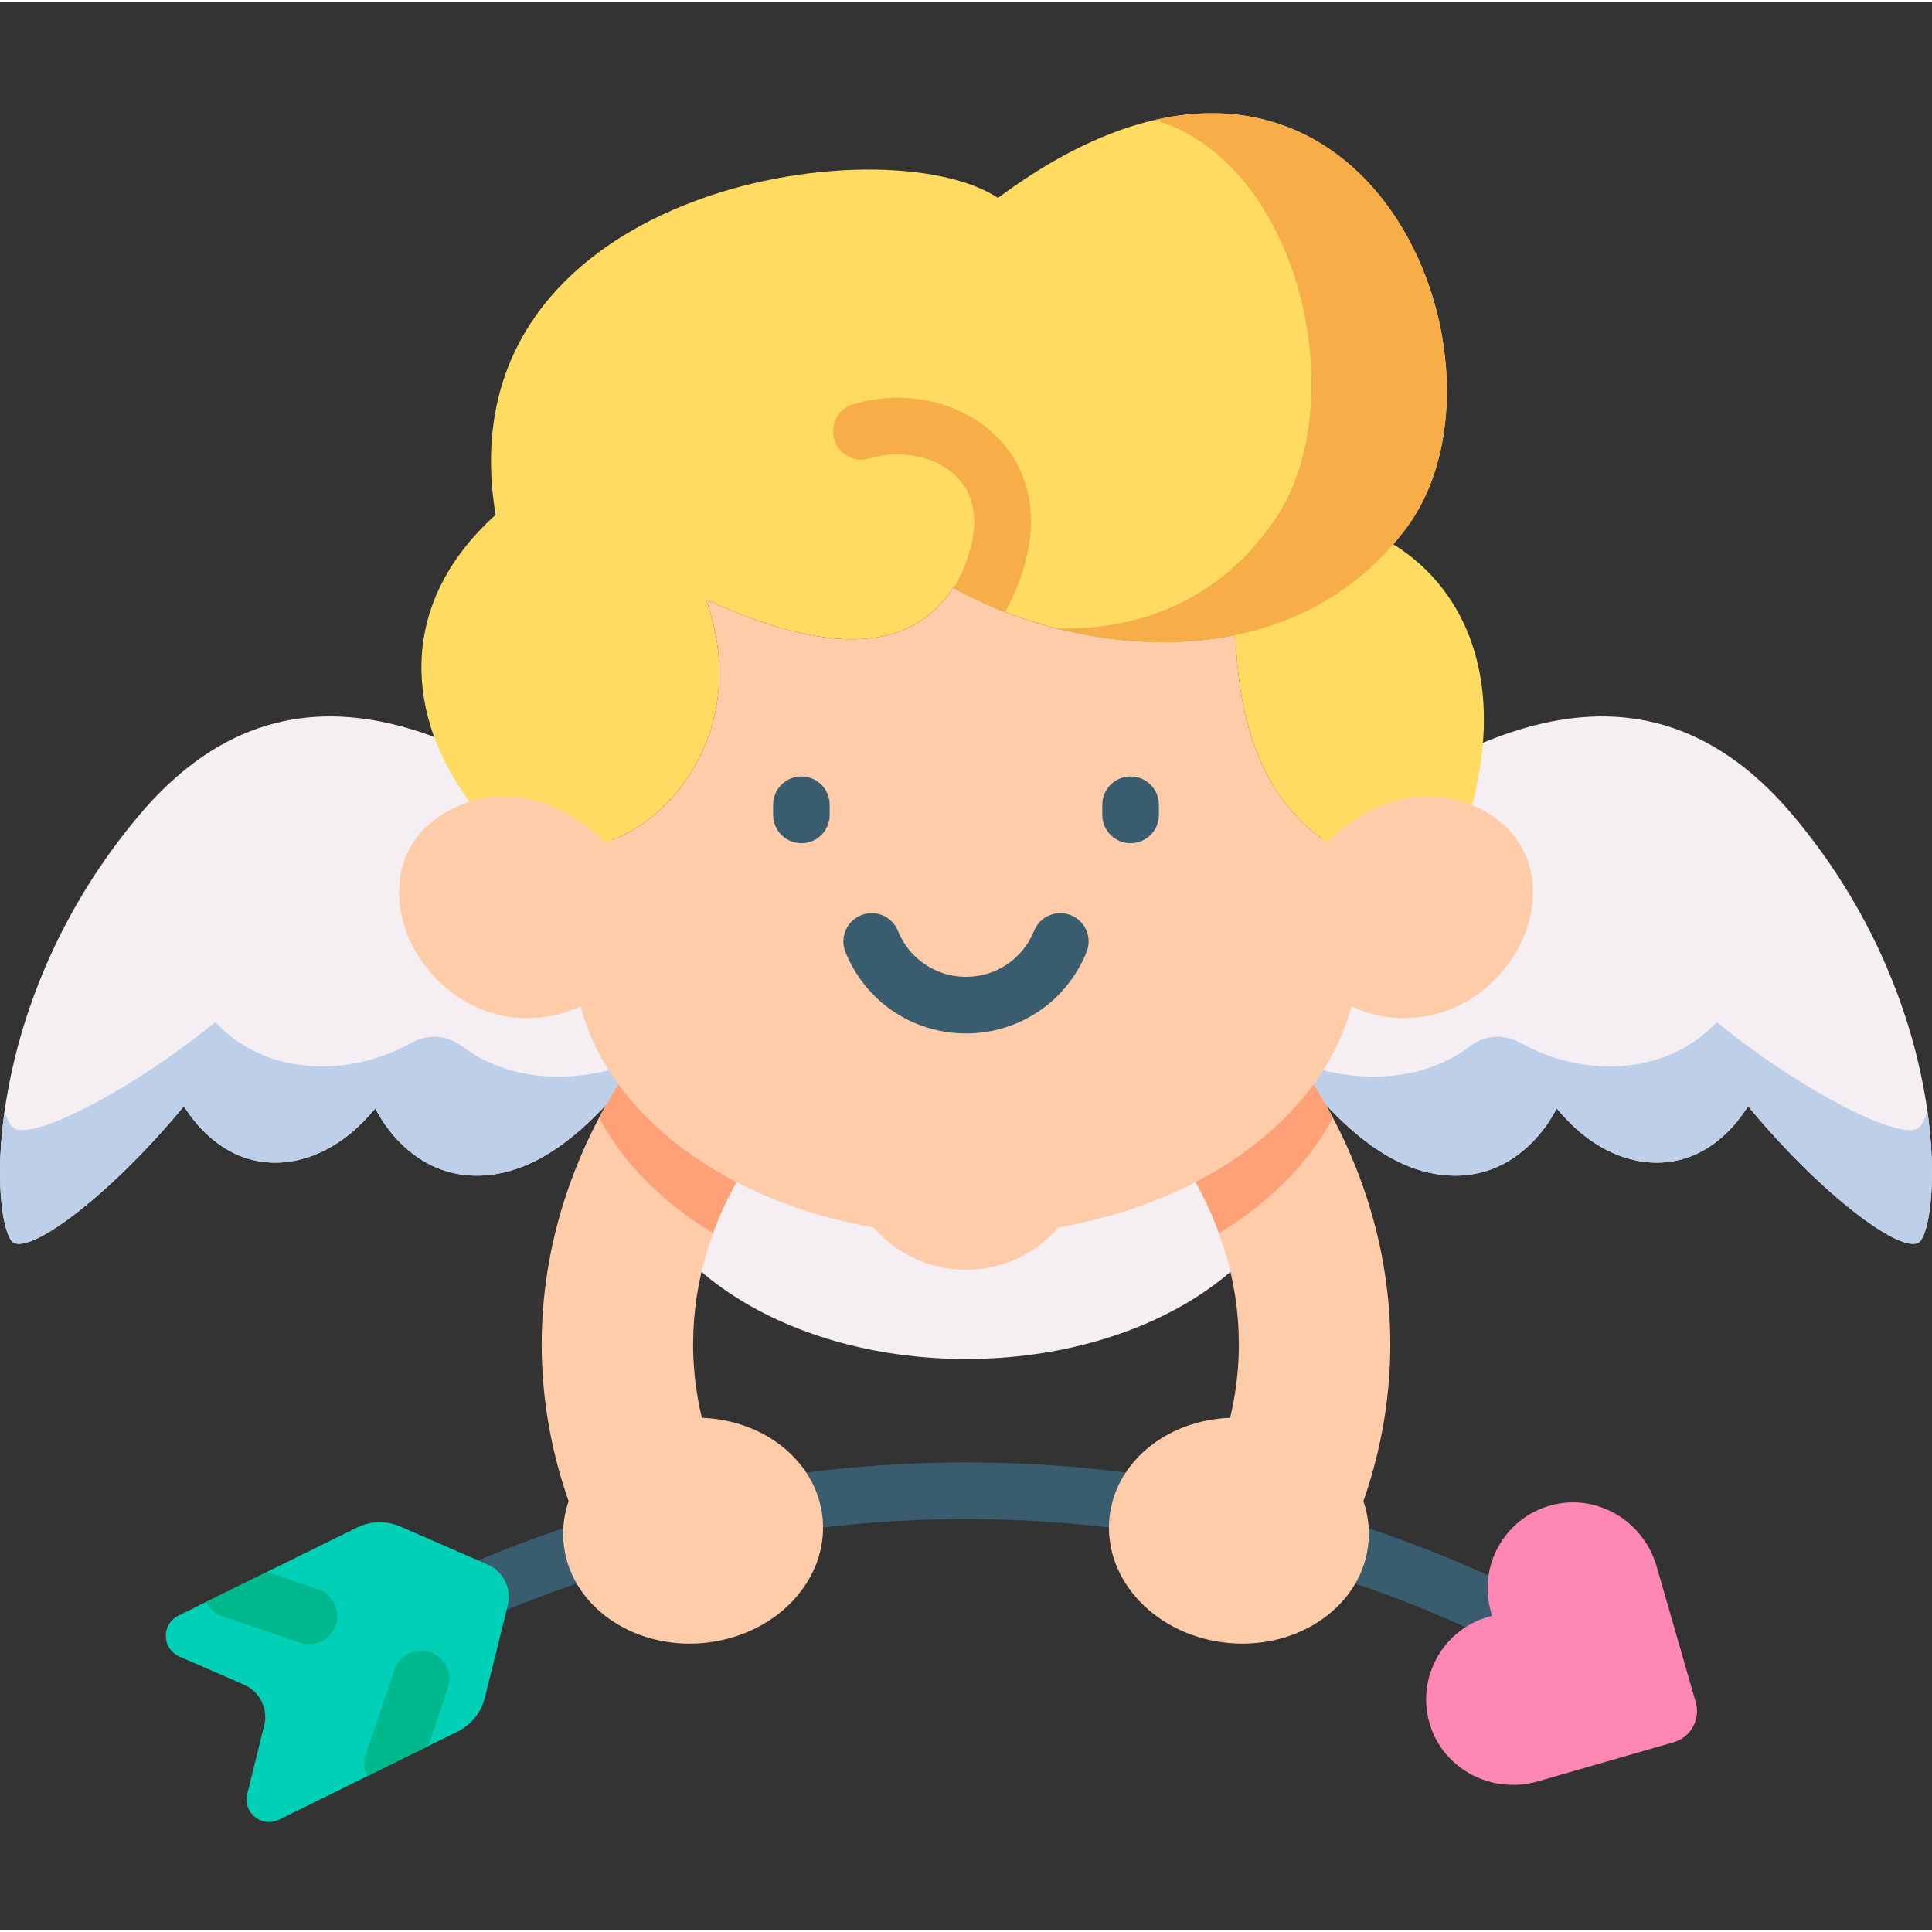 <svg height="511pt" viewBox="0 -29 512 511" width="511pt" xmlns="http://www.w3.org/2000/svg"><rect x="0" y="-29" width="512" height="511" fill="#333333" stroke="none"/><path d="m413.828 413.578c-1.223 0-2.461-.297-3.605-.926-47.121-25.906-100.449-39.598-154.223-39.598s-107.102 13.691-154.223 39.598c-3.625 1.996-8.188.668-10.184-2.961s-.672-8.191 2.957-10.188c49.328-27.117 105.156-41.453 161.449-41.453 56.289 0 112.117 14.336 161.445 41.453 3.633 1.996 4.957 6.559 2.961 10.188-1.363 2.484-3.93 3.887-6.578 3.887zm0 0" fill="#395d6e"/><path d="m475.18 186.602c-43.609-51.898-95.902-14.832-128.801 9.004l.812 63.098c6.57 7.504 13.637 14.465 21.758 18.852 8.121 4.387 17.43 6.055 26.23 2.84 6.891-2.516 13.363-8.332 17.359-16.172 2.039 2.465 4.227 4.711 6.586 6.66 8.297 6.84 18.836 9.812 28.703 6.168 5.949-2.199 11.5-7.043 15.426-13.414 20.125 24.383 42.191 40.477 45.742 35.648 5.594-7.598 7.672-63.312-33.816-112.684zm0 0" fill="#f5eef3"/><path d="m375.273 254.508c5.238-1.281 10.266-3.652 14.43-6.84 3.832-2.938 9.043-3.184 13.25-.812.117.062.23.129.348.195 9.711 5.367 22.047 7.695 33.598 4.836 6.961-1.723 13.457-5.523 18.051-10.52 23.559 19.125 49.383 31.746 53.539 27.961.879-.801 1.684-2.293 2.301-4.359 2.512 17.836.719 30.91-1.789 34.316-3.551 4.828-25.617-11.262-45.746-35.648-3.926 6.371-9.473 11.219-15.422 13.414-9.867 3.645-20.41.676-28.703-6.168-2.363-1.949-4.551-4.191-6.586-6.66-4 7.84-10.469 13.656-17.363 16.172-8.797 3.215-18.105 1.547-26.227-2.84-8.121-4.387-15.188-11.348-21.758-18.852l-.07-5.566c8.875 2.781 18.758 3.672 28.148 1.371zm0 0" fill="#bed0e9"/><path d="m36.82 186.602c43.609-51.898 95.902-14.832 128.801 9.004l-.812 63.098c-6.57 7.504-13.637 14.465-21.758 18.852-8.121 4.387-17.43 6.055-26.23 2.84-6.891-2.516-13.359-8.332-17.359-16.172-2.039 2.465-4.227 4.711-6.586 6.66-8.297 6.84-18.836 9.812-28.703 6.168-5.949-2.199-11.5-7.043-15.426-13.414-20.129 24.387-42.191 40.477-45.742 35.648-5.594-7.598-7.668-63.312 33.816-112.684zm0 0" fill="#f5eef3"/><path d="m136.73 254.508c-5.238-1.281-10.266-3.652-14.43-6.84-3.836-2.938-9.043-3.184-13.25-.812-.117.062-.234.129-.352.195-9.707 5.367-22.043 7.695-33.594 4.836-6.961-1.723-13.457-5.523-18.051-10.52-23.559 19.125-49.383 31.746-53.539 27.961-.879-.801-1.688-2.293-2.301-4.359-2.516 17.836-.719 30.91 1.789 34.316 3.551 4.828 25.617-11.262 45.742-35.648 3.926 6.371 9.477 11.219 15.426 13.414 9.867 3.645 20.406.676 28.703-6.168 2.359-1.949 4.551-4.191 6.586-6.66 4 7.84 10.469 13.656 17.359 16.172 8.801 3.215 18.105 1.547 26.23-2.84 8.121-4.387 15.188-11.348 21.758-18.852l.07-5.566c-8.875 2.781-18.758 3.672-28.148 1.371zm0 0" fill="#bed0e9"/><path d="m345.258 270c0-33.496-39.961-60.652-89.258-60.652s-89.258 27.156-89.258 60.652c0 33.492 39.961 60.648 89.258 60.648s89.258-27.156 89.258-60.648zm0 0" fill="#f5eef3"/><path d="m361.316 368.32c1.191 3.48 1.688 7.188 1.336 10.992-1.516 16.438-18.117 28.344-37.074 26.594-18.961-1.746-33.102-16.492-31.586-32.93 1.379-14.949 15.242-26.152 32.008-26.738 8.703-36.484-8.977-67.148-23.07-81.172-7.863-7.828-7.895-20.547-.07-28.41s20.547-7.895 28.41-.066c16.023 15.945 28.348 38.375 33.816 61.535 5.535 23.441 4.203 47.363-3.77 70.195zm-210.633 0c-1.191 3.48-1.688 7.188-1.336 10.992 1.516 16.438 18.117 28.344 37.074 26.594 18.961-1.746 33.102-16.492 31.586-32.93-1.379-14.949-15.242-26.152-32.008-26.738-8.703-36.484 8.977-67.148 23.07-81.172 7.863-7.828 7.895-20.547.07-28.41s-20.547-7.895-28.41-.066c-16.023 15.945-28.348 38.375-33.816 61.535-5.535 23.441-4.203 47.363 3.77 70.195zm0 0" fill="#ffcca9"/><path d="m359.062 220.035c-2.648 0-5.215-1.406-6.578-3.895-1.996-3.629-.668-8.188 2.961-10.184 8.184-4.492 17.438-7.012 26.77-7.285 4.152-.148 7.594 3.137 7.715 7.277.121 4.141-3.137 7.594-7.277 7.715-6.965.203-13.875 2.086-19.984 5.441-1.148.629-2.387.93-3.605.93zm0 0"/><path d="m152.938 220.035c-1.219 0-2.457-.301-3.602-.93-6.109-3.355-13.023-5.238-19.988-5.441-4.141-.121-7.398-3.574-7.277-7.715.121-4.141 3.535-7.402 7.719-7.277 9.328.273 18.586 2.793 26.766 7.285 3.633 1.996 4.957 6.555 2.965 10.188-1.367 2.484-3.934 3.891-6.582 3.891zm0 0"/><path d="m209.137 236.656c-7.824-7.863-20.543-7.895-28.406-.066-8.531 8.488-15.996 18.824-21.953 30.117 6.309 11.969 16.793 22.469 30.188 30.582 5.094-14.008 13.051-25.203 20.105-32.223 7.863-7.828 7.895-20.547.066-28.41zm0 0" fill="#ffa076"/><path d="m353.223 266.707c-5.957-11.297-13.422-21.629-21.953-30.117-7.863-7.828-20.582-7.797-28.406.066-7.828 7.863-7.797 20.582.066 28.41 7.059 7.02 15.012 18.215 20.105 32.223 13.395-8.113 23.879-18.613 30.188-30.582zm0 0" fill="#ffa076"/><path d="m403.547 219.348c-4.227 9.637-12.926 17.285-23.117 19.941-7.375 1.91-15.41 1.117-22.312-2.078-7.527 28.789-38.18 51.734-77.621 58.57-5.945 6.871-14.699 11.23-24.496 11.23s-18.551-4.359-24.496-11.23c-39.441-6.836-70.094-29.781-77.621-58.57-6.902 3.195-14.938 3.988-22.312 2.078-10.191-2.656-18.891-10.305-23.117-19.941-2.859-6.543-3.707-14.156-1.289-20.883 2.734-7.625 9.512-13.082 17.309-15.5 4.25-1.324 8.805-1.75 13.176-1.141 8.645 1.207 16.418 5.762 22.652 11.953 18.305-5.492 38.641-31.309 26.777-64.438 32.645 15.039 54.312 14.078 65.523-3.094 19.262 10.879 48.152 18 74.797 12.531.766 18.922 4.754 41.543 24.301 55 6.238-6.191 14.012-10.746 22.656-11.953 5.273-.734 10.812.035 15.758 2.078 6.691 2.734 12.293 7.797 14.723 14.562 2.418 6.723 1.57 14.34-1.289 20.883zm0 0" fill="#ffcca9"/><g fill="#395d6e"><path d="m212.379 193.961c-4.145 0-7.5-3.355-7.5-7.5v-2.695c0-4.141 3.355-7.5 7.5-7.5 4.141 0 7.5 3.359 7.5 7.5v2.695c0 4.145-3.359 7.5-7.5 7.5zm0 0"/><path d="m299.621 193.961c-4.141 0-7.5-3.355-7.5-7.5v-2.695c0-4.141 3.359-7.5 7.5-7.5 4.145 0 7.5 3.359 7.5 7.5v2.695c0 4.145-3.355 7.5-7.5 7.5zm0 0"/><path d="m256.004 244.371c-14.133 0-26.676-8.469-31.953-21.578-1.551-3.84.312-8.211 4.152-9.758s8.211.312 9.762 4.156c2.977 7.398 10.062 12.18 18.039 12.18 7.973 0 15.055-4.781 18.031-12.18 1.551-3.844 5.918-5.703 9.762-4.156s5.703 5.918 4.152 9.758c-5.277 13.109-17.82 21.578-31.945 21.578zm0 0"/></g><path d="m390.113 183.902c-4.949-2.043-10.484-2.812-15.762-2.078-8.641 1.207-16.414 5.762-22.652 11.953-25.625-17.648-24.508-51.035-24.473-71.203 0 0 1.129-17.016 24.473-14.125 22.305 2.77 51.172 26.668 38.414 75.453zm0 0" fill="#ffdc61"/><path d="m372.637 110.508c-12.078 16.121-28.203 24.766-45.242 28.27-26.641 5.469-55.531-1.652-74.797-12.531-11.207 17.172-32.879 18.133-65.52 3.094 11.863 33.129-8.473 58.945-26.777 64.438-6.238-6.191-14.012-10.746-22.656-11.953-4.371-.609-8.926-.184-13.172 1.141-16.25-21.613-20.102-51.738 6.867-76.027-14.414-86.844 103.191-103.949 133.133-83.984 94.582-70.242 141.777 42.719 108.164 87.555zm0 0" fill="#ffdc61"/><path d="m306.051 2.293c38.551 11.441 52.598 74.746 32.133 105.391-10.484 15.707-24.477 24.129-39.266 27.543-6.254 1.441-12.652 1.977-18.988 1.793 14.949 3.805 31.605 5.012 47.469 1.758 17.035-3.504 33.16-12.148 45.238-28.27 28.242-37.668-.566-123.426-66.586-108.215zm0 0" fill="#f7ad48"/><path d="m226.168 77.609c-3.977 1.164-6.258 5.328-5.098 9.305 1.16 3.973 5.324 6.258 9.301 5.094 8.613-2.516 17.988-.512 23.32 5 4.75 4.906 5.758 12.066 2.926 20.703-.965 2.93-2.184 5.902-3.895 8.605 4.133 2.324 8.707 4.477 13.605 6.371 1.922-3.328 3.402-6.836 4.539-10.297 4.617-14.062 2.344-26.781-6.395-35.812-9.238-9.551-24.273-13.066-38.305-8.969zm0 0" fill="#f7ad48"/><path d="m410.965 369.441c-6.18 1.699-11.031 5.762-13.895 10.945-2.812 5.09-3.699 11.27-1.949 17.309l.285 1-.996.289c-6.043 1.73-10.805 5.77-13.617 10.859-2.863 5.184-3.723 11.453-1.875 17.586 3.617 12.016 16.531 18.637 28.586 15.164l36.023-10.379c4.551-1.312 7.176-6.066 5.863-10.617l-10.379-36.02c-3.473-12.059-15.949-19.465-28.047-16.137zm0 0" fill="#ff87b3"/><path d="m65.512 445.938 4.5-18.152c1.098-4.426-1.156-8.996-5.336-10.82l-17.145-7.473c-4.66-2.031-4.812-8.582-.258-10.832l47.297-23.332c3.625-1.789 7.855-1.887 11.562-.273l23.09 10.066c4.18 1.82 6.434 6.395 5.336 10.82l-6.062 24.449c-.973 3.926-3.625 7.219-7.25 9.008l-47.293 23.332c-4.559 2.25-9.664-1.859-8.441-6.793zm0 0" fill="#00d1b6"/><path d="m114.043 408.312c-3.922-1.332-8.18.77-9.512 4.691l-7.629 22.492c-.668 1.961-.473 4.008.375 5.727l16.238-8.012 5.219-15.387c1.332-3.922-.766-8.184-4.691-9.512zm0 0" fill="#00b88e"/><path d="m81.898 406.234c3.125 0 6.043-1.969 7.105-5.094 1.328-3.922-.773-8.18-4.695-9.512l-13.496-4.578-16.238 8.012c.848 1.719 2.355 3.117 4.316 3.781l20.602 6.992c.797.27 1.609.398 2.406.398zm0 0" fill="#00b88e"/></svg>
